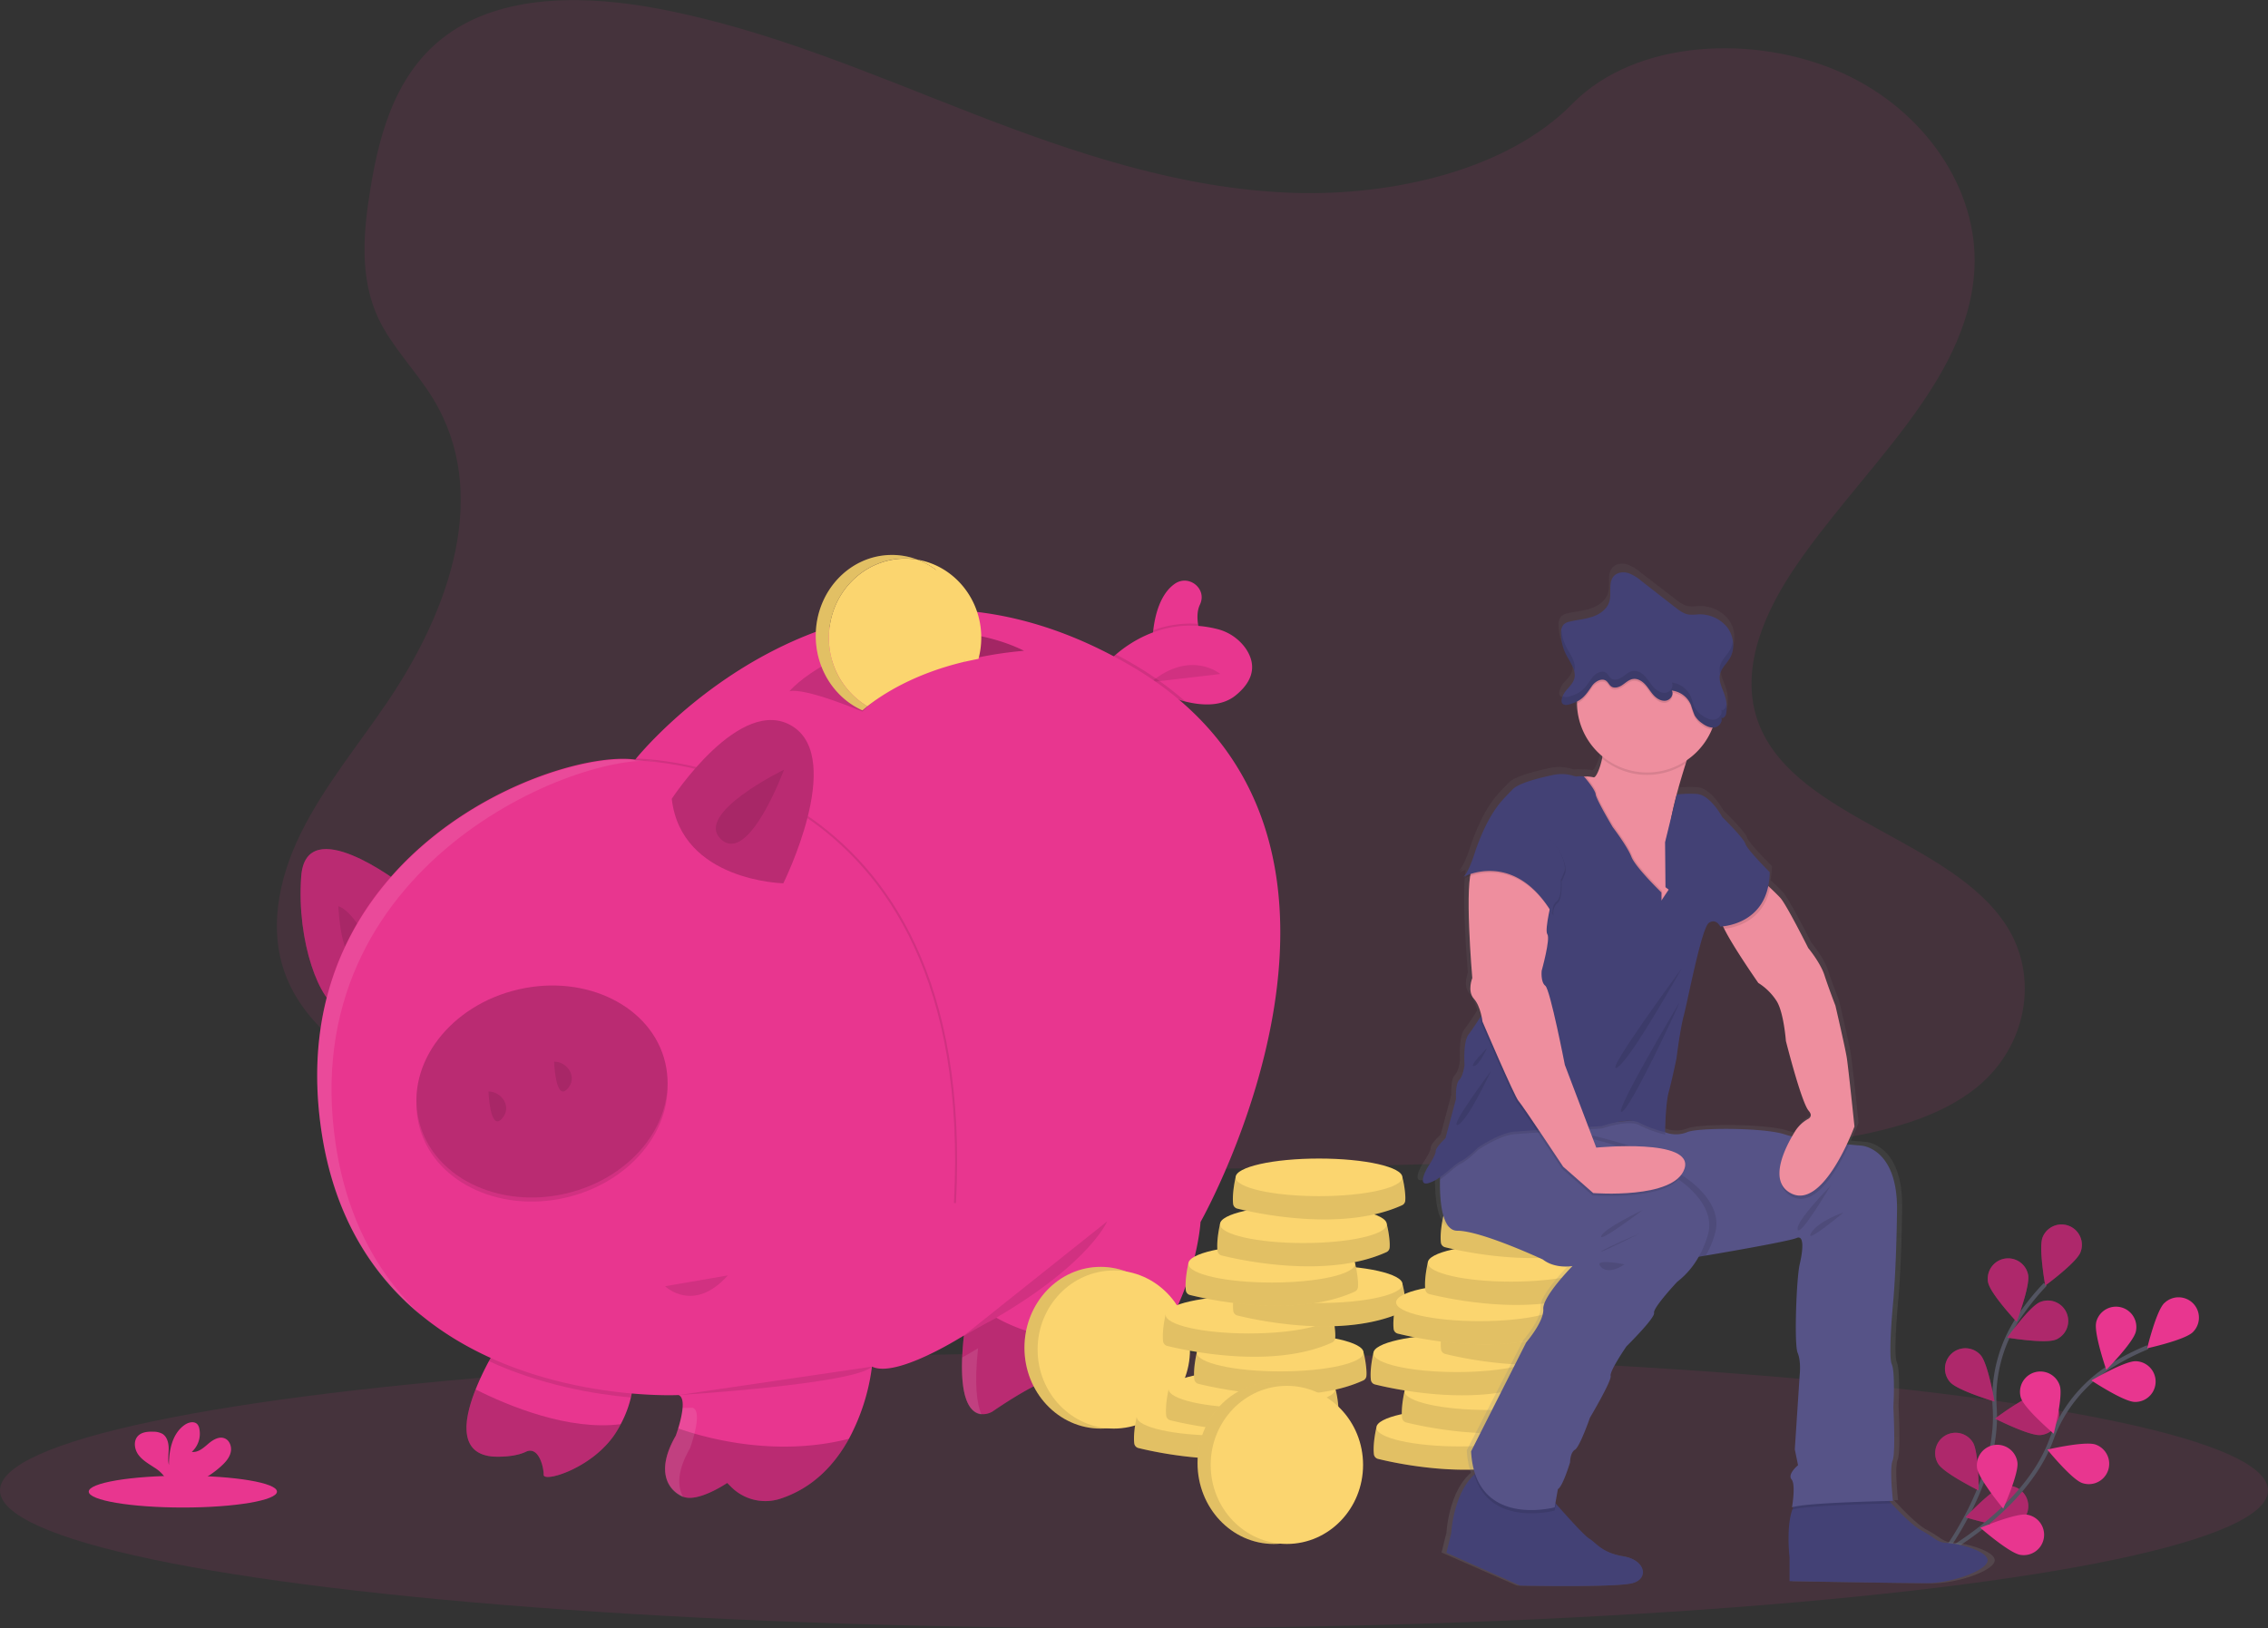 <svg id="f06edc81-4a62-45f3-bfaf-6df515fbd4c8" data-name="Layer 1" xmlns="http://www.w3.org/2000/svg" xmlns:xlink="http://www.w3.org/1999/xlink" width="1118" height="802.82" viewBox="0 0 1118 802.82"><rect x="0" y="0" width="1118" height="802.82" fill="#333333" stroke="none"/><defs><linearGradient id="2d432668-a788-4fa4-adaa-7bb8c6eae655" x1="882.02" y1="830.64" x2="882.02" y2="326.6" gradientUnits="userSpaceOnUse"><stop offset="0" stop-color="gray" stop-opacity="0.25"/><stop offset="0.54" stop-color="gray" stop-opacity="0.12"/><stop offset="1" stop-color="gray" stop-opacity="0.1"/></linearGradient></defs><title>savings</title><ellipse cx="559" cy="734.87" rx="559" ry="67.95" fill="#e8368f" opacity="0.1"/><path d="M997.49,816.77s29.15-37.1,26.79-73.91a71.52,71.52,0,0,1,11.25-43.8,121.69,121.69,0,0,1,13.7-17.2" transform="translate(-41 -48.59)" fill="none" stroke="#535461" stroke-miterlimit="10" stroke-width="2"/><path d="M1047.89,658.66c-2.06,5.15,1.31,23.81,1.31,23.81s15.29-11.21,17.34-16.37a10,10,0,1,0-18.65-7.44Z" transform="translate(-41 -48.59)" fill="#e8368f"/><path d="M1021.08,681.05c1.07,5.44,14,19.27,14,19.27s6.74-17.72,5.67-23.17a10,10,0,0,0-19.71,3.9Z" transform="translate(-41 -48.59)" fill="#e8368f"/><path d="M1002.29,730.08c3.68,4.16,21.86,9.55,21.86,9.55s-3.13-18.7-6.81-22.86a10,10,0,0,0-15.05,13.31Z" transform="translate(-41 -48.59)" fill="#e8368f"/><path d="M996.44,770.38c2.92,4.72,19.92,13.11,19.92,13.11s.08-19-2.84-23.68a10,10,0,0,0-17.08,10.57Z" transform="translate(-41 -48.59)" fill="#e8368f"/><path d="M1054.31,709.14c-5.13,2.11-23.83-1-23.83-1s11-15.42,16.17-17.53a10,10,0,1,1,7.66,18.57Z" transform="translate(-41 -48.59)" fill="#e8368f"/><path d="M1046.86,756.18c-5.52.49-22.42-8.11-22.42-8.11s15.14-11.41,20.67-11.9a10,10,0,0,1,1.75,20Z" transform="translate(-41 -48.59)" fill="#e8368f"/><path d="M1033.35,800.92c-5.37,1.41-23.48-4.21-23.48-4.21s13-13.81,18.37-15.22a10,10,0,1,1,5.11,19.43Z" transform="translate(-41 -48.59)" fill="#e8368f"/><path d="M1047.89,658.66c-2.06,5.15,1.31,23.81,1.31,23.81s15.29-11.21,17.34-16.37a10,10,0,1,0-18.65-7.44Z" transform="translate(-41 -48.59)" opacity="0.25"/><path d="M1021.08,681.05c1.07,5.44,14,19.27,14,19.27s6.74-17.72,5.67-23.17a10,10,0,0,0-19.71,3.9Z" transform="translate(-41 -48.59)" opacity="0.25"/><path d="M1002.29,730.08c3.68,4.16,21.86,9.55,21.86,9.55s-3.13-18.7-6.81-22.86a10,10,0,0,0-15.05,13.31Z" transform="translate(-41 -48.59)" opacity="0.25"/><path d="M996.44,770.38c2.92,4.72,19.92,13.11,19.92,13.11s.08-19-2.84-23.68a10,10,0,0,0-17.08,10.57Z" transform="translate(-41 -48.59)" opacity="0.25"/><path d="M1054.31,709.14c-5.13,2.11-23.83-1-23.83-1s11-15.42,16.17-17.53a10,10,0,1,1,7.66,18.57Z" transform="translate(-41 -48.59)" opacity="0.25"/><path d="M1046.86,756.18c-5.52.49-22.42-8.11-22.42-8.11s15.14-11.41,20.67-11.9a10,10,0,0,1,1.75,20Z" transform="translate(-41 -48.59)" opacity="0.25"/><path d="M1033.35,800.92c-5.37,1.41-23.48-4.21-23.48-4.21s13-13.81,18.37-15.22a10,10,0,1,1,5.11,19.43Z" transform="translate(-41 -48.59)" opacity="0.25"/><path d="M997.73,815.22s41.69-22.1,54.45-56.7a71.54,71.54,0,0,1,28-35.49,120.33,120.33,0,0,1,19.5-10.17" transform="translate(-41 -48.59)" fill="none" stroke="#535461" stroke-miterlimit="10" stroke-width="2"/><path d="M1107.88,691.1c-4,3.88-8.45,22.3-8.45,22.3s18.52-4.06,22.49-7.93a10,10,0,0,0-14-14.37Z" transform="translate(-41 -48.59)" fill="#e8368f"/><path d="M1074.3,700.7c-1.22,5.41,5,23.32,5,23.32s13.34-13.48,14.56-18.89a10,10,0,0,0-19.59-4.43Z" transform="translate(-41 -48.59)" fill="#e8368f"/><path d="M1037.26,737.92c1.67,5.29,16.11,17.59,16.11,17.59s4.71-18.37,3-23.66a10,10,0,1,0-19.15,6.07Z" transform="translate(-41 -48.59)" fill="#e8368f"/><path d="M1015.57,772.39c.76,5.5,12.91,20.06,12.91,20.06s7.75-17.31,7-22.8a10,10,0,1,0-19.9,2.74Z" transform="translate(-41 -48.59)" fill="#e8368f"/><path d="M1093.3,739.85c-5.55-.14-21.37-10.6-21.37-10.6s16.35-9.62,21.89-9.48a10,10,0,1,1-.52,20.08Z" transform="translate(-41 -48.59)" fill="#e8368f"/><path d="M1067.43,779.84c-5.25-1.79-17.22-16.5-17.22-16.5s18.47-4.3,23.72-2.5a10,10,0,1,1-6.5,19Z" transform="translate(-41 -48.59)" fill="#e8368f"/><path d="M1036.94,815.26c-5.47-.88-19.75-13.36-19.75-13.36s17.48-7.35,23-6.47a10,10,0,1,1-3.2,19.83Z" transform="translate(-41 -48.59)" fill="#e8368f"/><path d="M678.14,143.67c-55.24-1.92-107.85-19.75-158.08-39.26S420.06,63.28,366.14,53c-34.67-6.65-74.33-7.59-102.27,11C237,81.84,228.3,112.72,223.63,141.38c-3.52,21.56-5.59,44.25,4,64.43,6.69,14,18.56,25.8,26.77,39.22,28.56,46.7,8.37,104.29-22.58,149.9-14.52,21.39-31.36,41.79-42.57,64.57s-16.38,48.86-6.58,72.09c9.72,23,32.87,40.32,57.95,52.48,50.94,24.71,111,31.78,169.51,35.78,129.58,8.87,259.85,5,389.77,1.18,48.09-1.42,96.38-2.86,143.68-10.29,26.27-4.13,53.39-10.69,72.45-26.51,24.21-20.08,30.21-54.09,14-79.27-27.21-42.24-102.44-52.73-121.46-98.06-10.46-24.95.29-52.74,15.5-75.88,32.63-49.65,87.33-93.2,90.22-149.94,2-39-24.32-78-65-96.44-42.62-19.32-101.72-16.89-133.16,15.1C783.81,132.69,726.91,145.36,678.14,143.67Z" transform="translate(-41 -48.59)" fill="#e8368f" opacity="0.1"/><path d="M634,365.12H609.13a53.14,53.14,0,0,1,.36-5.74c.78-6.78,3.18-17.78,10.62-22.94,6.95-4.82,16,2.45,12.45,10.14l-.09.21c-1.33,2.78-1.37,6.24-.93,9.41A39.4,39.4,0,0,0,634,365.12Z" transform="translate(-41 -48.59)" fill="#e8368f"/><path d="M634,365.12H609.13a53.14,53.14,0,0,1,.36-5.74,52.06,52.06,0,0,1,22-3.18A39.4,39.4,0,0,0,634,365.12Z" transform="translate(-41 -48.59)" opacity="0.1"/><path d="M650.13,391.45c-6.45,5.25-15.47,5.33-24.7,3.08-18.9-4.62-38.63-19.08-38.63-19.08a44.12,44.12,0,0,1,4.32-4.18c7.78-6.68,25.61-18.49,49.48-12.62a24.44,24.44,0,0,1,14.45,9.66C659,374.09,661.06,382.56,650.13,391.45Z" transform="translate(-41 -48.59)" fill="#e8368f"/><path d="M642.53,380.92s-14.38-12.25-34.19,4" transform="translate(-41 -48.59)" opacity="0.1"/><path d="M238.14,484.12s-46.34-35.66-48.67-3.33,9.33,62.67,19.33,65.33S238.14,484.12,238.14,484.12Z" transform="translate(-41 -48.59)" fill="#e8368f"/><path d="M238.14,484.12s-46.34-35.66-48.67-3.33,9.33,62.67,19.33,65.33S238.14,484.12,238.14,484.12Z" transform="translate(-41 -48.59)" opacity="0.2"/><path d="M207.8,495.46s1.09,29.75,10.34,25S213.8,496.79,207.8,495.46Z" transform="translate(-41 -48.59)" opacity="0.1"/><path d="M352,737.65a54.35,54.35,0,0,1-5,13.15c-.57,1.08-1.19,2.19-1.87,3.32C334.22,772.26,309,779.79,309,775.79s-2.49-14.34-8.83-11.34-16,2.34-16,2.34c-17.45-1.33-14.5-18.53-8.72-33.1a134.21,134.21,0,0,1,6.58-14c2.18-4,3.81-6.62,3.81-6.62l66.67,10.67S354,729,352,737.65Z" transform="translate(-41 -48.59)" fill="#e8368f"/><path d="M625.43,394.53c-18.9-4.62-38.63-19.08-38.63-19.08a44.12,44.12,0,0,1,4.32-4.18q4.32,2.28,8.68,4.85A165,165,0,0,1,625.43,394.53Z" transform="translate(-41 -48.59)" opacity="0.1"/><path d="M352,737.65c-18.09-1.62-44.29-6.07-70-17.91,2.18-4,3.81-6.62,3.81-6.62l66.67,10.67S354,729,352,737.65Z" transform="translate(-41 -48.59)" opacity="0.1"/><path d="M632.8,651.12s-1.2,21.37-13.26,45.52a115.43,115.43,0,0,1-41.41,46.48s-10.66,8.67-11.33-15.33c0,0-4.67-5-36.67,16.85,0,0-19.31,11.8-14-37.43,0,0,0-.06,0-.09s-.48.31-1.36.84l-.06,0c-2.28,1.4-7.12,4.27-12.88,7.16-10.55,5.3-24.22,10.69-31,7.29A102,102,0,0,1,459.49,758c-6.72,12.23-17.32,24.19-33.92,29.59a23.85,23.85,0,0,1-24.2-5.9l-1.9-1.9s-14.67,10-22,6.66-13.34-12.66-3.34-30c0,0,.53-1.44,1.18-3.55,1.63-5.35,4-15,.16-16.45,0,0-155.34,8-176-130s116-188.66,154.66-183.33c0,0,102.67-129.33,244.67-46S632.8,651.12,632.8,651.12Z" transform="translate(-41 -48.59)" fill="#e8368f"/><path d="M354.13,423.12s169.22-.66,157.61,218.67" transform="translate(-41 -48.59)" fill="none" stroke="#000" stroke-miterlimit="10" opacity="0.1"/><path d="M347,750.8c-.57,1.08-1.19,2.19-1.87,3.32C334.22,772.26,309,779.79,309,775.79s-2.49-14.34-8.83-11.34-16,2.34-16,2.34c-17.45-1.33-14.5-18.53-8.72-33.1C291.81,741.9,321.4,754.13,347,750.8Z" transform="translate(-41 -48.59)" opacity="0.2"/><path d="M459.49,758c-6.72,12.23-17.32,24.19-33.92,29.59a23.85,23.85,0,0,1-24.2-5.9l-1.9-1.9s-14.67,10-22,6.66-13.34-12.66-3.34-30c0,0,.53-1.44,1.18-3.55C388.38,757.51,423,767.32,459.49,758Z" transform="translate(-41 -48.59)" opacity="0.2"/><path d="M516.13,707.12c60.33-31.33,70.67-56.33,70.67-56.33" transform="translate(-41 -48.59)" opacity="0.1"/><path d="M619.54,696.64a115.43,115.43,0,0,1-41.41,46.48s-10.66,8.67-11.33-15.33c0,0-4.67-5-36.67,16.85,0,0-19.31,11.8-14-37.43l16-8.87C566.61,717.51,601.25,705.82,619.54,696.64Z" transform="translate(-41 -48.59)" opacity="0.2"/><path d="M372.14,442.46s34-52,59.66-35.67-4.66,77.33-4.66,77.33S376.8,483.12,372.14,442.46Z" transform="translate(-41 -48.59)" fill="#e8368f"/><path d="M372.14,442.46s34-52,59.66-35.67-4.66,77.33-4.66,77.33S376.8,483.12,372.14,442.46Z" transform="translate(-41 -48.59)" opacity="0.2"/><path d="M427.47,428.12s-44.67,21.67-31,34.34S427.47,428.12,427.47,428.12Z" transform="translate(-41 -48.59)" opacity="0.1"/><path d="M545.8,369.45a185.62,185.62,0,0,0-33.75,6l-.31.09c-15.64,4.35-33.4,11.67-45.61,23.88,0,0-28.33-12-36-10,0,0,23-27.95,84.85-28.66h.15S531.13,362.12,545.8,369.45Z" transform="translate(-41 -48.59)" fill="none"/><ellipse cx="308.19" cy="588.78" rx="62.39" ry="51.67" transform="translate(-165.56 35.84) rotate(-13)" opacity="0.1"/><ellipse cx="308.19" cy="586.78" rx="62.39" ry="51.67" transform="translate(-165.11 35.79) rotate(-13)" fill="#e8368f"/><ellipse cx="308.19" cy="586.78" rx="62.39" ry="51.67" transform="translate(-165.11 35.79) rotate(-13)" opacity="0.2"/><path d="M281.8,586.78s.67,19.34,6.34,13.68S288.47,586.76,281.8,586.78Z" transform="translate(-41 -48.59)" opacity="0.1"/><path d="M314.14,572.06s.66,19.34,6.33,13.68S320.8,572,314.14,572.06Z" transform="translate(-41 -48.59)" opacity="0.1"/><path d="M368.86,682.79s13.94,13.67,30.94-5.33" transform="translate(-41 -48.59)" opacity="0.1"/><path d="M430.13,389.45c7.67-2,36,10,36,10,12.21-12.21,30-19.53,45.61-23.88L515,360.79C453.09,361.5,430.13,389.45,430.13,389.45Z" transform="translate(-41 -48.59)" opacity="0.15"/><path d="M515.13,360.79l-3.08,14.69a185.62,185.62,0,0,1,33.75-6C531.13,362.12,515.13,360.79,515.13,360.79Z" transform="translate(-41 -48.59)" opacity="0.3"/><path d="M515,360.79l-3.24,14.78.31-.09,3.08-14.69Z" transform="translate(-41 -48.59)" opacity="0.15"/><g opacity="0.1"><path d="M381.13,762.71s.53-1.44,1.18-3.55c1.63-5.35,4-15,.16-16.45,0,0-1.78.09-5,.08a49.55,49.55,0,0,1-2.17,10.37c-.65,2.11-1.18,3.55-1.18,3.55-10,17.34-4,26.67,3.34,30l.39.14C374.9,781.8,374.66,773.93,381.13,762.71Z" transform="translate(-41 -48.59)" fill="#fff"/><path d="M206.47,612.71C185.8,474.71,326.87,418.63,365.53,424l-11.4-.58c-38.66-5.33-175.33,45.33-154.66,183.33,6.5,43.39,26.32,72.34,50.43,91.65C229,679.2,212.33,651.82,206.47,612.71Z" transform="translate(-41 -48.59)" fill="#fff"/><path d="M523.12,713.47s0-.06,0-.09-.48.31-1.36.84l-.06,0c-1.35.82-3.6,2.17-6.4,3.73-1,22.75,4.89,27.68,9.52,28.11C522.47,740.75,521.24,731,523.12,713.47Z" transform="translate(-41 -48.59)" fill="#fff"/><path d="M573.8,734.05s-1.2-1.27-6.5.3c1.38,9.92,5.2,11,7.92,10.41A42,42,0,0,1,573.8,734.05Z" transform="translate(-41 -48.59)" fill="#fff"/></g><path d="M375.47,736.45s86.67-5.33,95.33-14" transform="translate(-41 -48.59)" opacity="0.1"/><ellipse cx="542.56" cy="664.53" rx="37.56" ry="39.87" fill="#fbd56f"/><ellipse cx="542.56" cy="664.53" rx="37.56" ry="39.87" opacity="0.1"/><ellipse cx="549.04" cy="665.42" rx="37.56" ry="38.98" fill="#fbd56f"/><path d="M605.26,749.33l-3.91-2.17s-1.83,7.62-1.23,13.06a2.71,2.71,0,0,0,2,2.34c9,2.23,51.82,11.74,81.28-1.66a2.68,2.68,0,0,0,1.56-2.17c.37-3.34-.91-10.23-1.42-11.57C682.47,744.27,605.26,749.33,605.26,749.33Z" transform="translate(-41 -48.59)" fill="#fbd56f"/><path d="M605.26,749.33l-3.91-2.17s-1.83,7.62-1.23,13.06a2.71,2.71,0,0,0,2,2.34c9,2.23,51.82,11.74,81.28-1.66a2.68,2.68,0,0,0,1.56-2.17c.37-3.34-.91-10.23-1.42-11.57C682.47,744.27,605.26,749.33,605.26,749.33Z" transform="translate(-41 -48.59)" opacity="0.1"/><ellipse cx="601.46" cy="698.57" rx="41.11" ry="9.27" fill="#fbd56f"/><path d="M621,735.66l-3.9-2.17s-1.83,7.62-1.23,13.06a2.69,2.69,0,0,0,2,2.33c9,2.24,51.82,11.75,81.28-1.65a2.7,2.7,0,0,0,1.56-2.17c.36-3.34-.92-10.23-1.43-11.57C698.17,730.6,621,735.66,621,735.66Z" transform="translate(-41 -48.59)" fill="#fbd56f"/><path d="M621,735.66l-3.9-2.17s-1.83,7.62-1.23,13.06a2.69,2.69,0,0,0,2,2.33c9,2.24,51.82,11.75,81.28-1.65a2.7,2.7,0,0,0,1.56-2.17c.36-3.34-.92-10.23-1.43-11.57C698.17,730.6,621,735.66,621,735.66Z" transform="translate(-41 -48.59)" opacity="0.1"/><ellipse cx="617.16" cy="684.9" rx="41.11" ry="9.27" fill="#fbd56f"/><path d="M634.85,717.69l-3.91-2.17s-1.83,7.62-1.23,13.06a2.71,2.71,0,0,0,2,2.34c9,2.23,51.83,11.74,81.28-1.66a2.71,2.71,0,0,0,1.57-2.17c.36-3.34-.92-10.23-1.43-11.57C712.06,712.63,634.85,717.69,634.85,717.69Z" transform="translate(-41 -48.59)" fill="#fbd56f"/><path d="M634.85,717.69l-3.91-2.17s-1.83,7.62-1.23,13.06a2.71,2.71,0,0,0,2,2.34c9,2.23,51.83,11.74,81.28-1.66a2.71,2.71,0,0,0,1.57-2.17c.36-3.34-.92-10.23-1.43-11.57C712.06,712.63,634.85,717.69,634.85,717.69Z" transform="translate(-41 -48.59)" opacity="0.1"/><ellipse cx="631.05" cy="666.93" rx="41.11" ry="9.27" fill="#fbd56f"/><path d="M619.47,699l-3.91-2.18s-1.82,7.63-1.23,13.06a2.72,2.72,0,0,0,2,2.34c9,2.23,51.82,11.74,81.27-1.65a2.7,2.7,0,0,0,1.57-2.17c.36-3.34-.92-10.23-1.43-11.58C696.68,693.92,619.47,699,619.47,699Z" transform="translate(-41 -48.59)" fill="#fbd56f"/><path d="M619.47,699l-3.91-2.18s-1.82,7.63-1.23,13.06a2.72,2.72,0,0,0,2,2.34c9,2.23,51.82,11.74,81.27-1.65a2.7,2.7,0,0,0,1.57-2.17c.36-3.34-.92-10.23-1.43-11.58C696.68,693.92,619.47,699,619.47,699Z" transform="translate(-41 -48.59)" opacity="0.1"/><ellipse cx="615.67" cy="648.22" rx="41.11" ry="9.27" fill="#fbd56f"/><path d="M654.06,684l-3.9-2.18s-1.83,7.63-1.23,13.06a2.7,2.7,0,0,0,2,2.34c9,2.23,51.82,11.74,81.27-1.65a2.72,2.72,0,0,0,1.57-2.17c.36-3.34-.92-10.24-1.43-11.58C731.27,678.91,654.06,684,654.06,684Z" transform="translate(-41 -48.59)" fill="#fbd56f"/><path d="M654.06,684l-3.9-2.18s-1.83,7.63-1.23,13.06a2.7,2.7,0,0,0,2,2.34c9,2.23,51.82,11.74,81.27-1.65a2.72,2.72,0,0,0,1.57-2.17c.36-3.34-.92-10.24-1.43-11.58C731.27,678.91,654.06,684,654.06,684Z" transform="translate(-41 -48.59)" opacity="0.1"/><ellipse cx="650.26" cy="633.21" rx="41.11" ry="9.27" fill="#fbd56f"/><path d="M630.69,673.89l-3.91-2.18s-1.82,7.63-1.23,13.06a2.72,2.72,0,0,0,2,2.34c9,2.23,51.82,11.74,81.27-1.65a2.7,2.7,0,0,0,1.57-2.17c.36-3.34-.92-10.24-1.43-11.58C707.9,668.82,630.69,673.89,630.69,673.89Z" transform="translate(-41 -48.59)" fill="#fbd56f"/><path d="M630.69,673.89l-3.91-2.18s-1.82,7.63-1.23,13.06a2.72,2.72,0,0,0,2,2.34c9,2.23,51.82,11.74,81.27-1.65a2.7,2.7,0,0,0,1.57-2.17c.36-3.34-.92-10.24-1.43-11.58C707.9,668.82,630.69,673.89,630.69,673.89Z" transform="translate(-41 -48.59)" opacity="0.1"/><ellipse cx="626.89" cy="623.12" rx="41.11" ry="9.27" fill="#fbd56f"/><path d="M646.29,654.41l-3.9-2.18s-1.83,7.63-1.23,13.06a2.7,2.7,0,0,0,2,2.34c9,2.23,51.82,11.74,81.28-1.65a2.69,2.69,0,0,0,1.56-2.17c.36-3.34-.92-10.23-1.43-11.58C723.51,649.34,646.29,654.41,646.29,654.41Z" transform="translate(-41 -48.59)" fill="#fbd56f"/><path d="M646.29,654.41l-3.9-2.18s-1.83,7.63-1.23,13.06a2.7,2.7,0,0,0,2,2.34c9,2.23,51.82,11.74,81.28-1.65a2.69,2.69,0,0,0,1.56-2.17c.36-3.34-.92-10.23-1.43-11.58C723.51,649.34,646.29,654.41,646.29,654.41Z" transform="translate(-41 -48.59)" opacity="0.1"/><ellipse cx="642.5" cy="603.64" rx="41.11" ry="9.27" fill="#fbd56f"/><path d="M654,631.29l-3.91-2.18s-1.82,7.63-1.23,13.06a2.72,2.72,0,0,0,2,2.34c9,2.23,51.82,11.74,81.27-1.65a2.7,2.7,0,0,0,1.57-2.17c.36-3.34-.92-10.23-1.43-11.58C731.2,626.22,654,631.29,654,631.29Z" transform="translate(-41 -48.59)" fill="#fbd56f"/><path d="M654,631.29l-3.91-2.18s-1.82,7.63-1.23,13.06a2.72,2.72,0,0,0,2,2.34c9,2.23,51.82,11.74,81.27-1.65a2.7,2.7,0,0,0,1.57-2.17c.36-3.34-.92-10.23-1.43-11.58C731.2,626.22,654,631.29,654,631.29Z" transform="translate(-41 -48.59)" opacity="0.1"/><ellipse cx="650.19" cy="580.52" rx="41.11" ry="9.27" fill="#fbd56f"/><path d="M723.39,754.7l-3.91-2.18s-1.83,7.63-1.23,13.06a2.71,2.71,0,0,0,2,2.34c9,2.23,51.82,11.74,81.28-1.65a2.71,2.71,0,0,0,1.56-2.18c.37-3.34-.91-10.23-1.42-11.57C800.6,749.63,723.39,754.7,723.39,754.7Z" transform="translate(-41 -48.59)" fill="#fbd56f"/><path d="M723.39,754.7l-3.91-2.18s-1.83,7.63-1.23,13.06a2.71,2.71,0,0,0,2,2.34c9,2.23,51.82,11.74,81.28-1.65a2.71,2.71,0,0,0,1.56-2.18c.37-3.34-.91-10.23-1.42-11.57C800.6,749.63,723.39,754.7,723.39,754.7Z" transform="translate(-41 -48.59)" opacity="0.1"/><ellipse cx="719.59" cy="703.93" rx="41.11" ry="9.27" fill="#fbd56f"/><path d="M737.27,736.73l-3.91-2.18s-1.82,7.63-1.23,13.06a2.72,2.72,0,0,0,2,2.34c9,2.23,51.82,11.74,81.27-1.65a2.7,2.7,0,0,0,1.57-2.17c.36-3.34-.92-10.24-1.43-11.58C814.48,731.66,737.27,736.73,737.27,736.73Z" transform="translate(-41 -48.59)" fill="#fbd56f"/><path d="M737.27,736.73l-3.91-2.18s-1.82,7.63-1.23,13.06a2.72,2.72,0,0,0,2,2.34c9,2.23,51.82,11.74,81.27-1.65a2.7,2.7,0,0,0,1.57-2.17c.36-3.34-.92-10.24-1.43-11.58C814.48,731.66,737.27,736.73,737.27,736.73Z" transform="translate(-41 -48.59)" opacity="0.1"/><ellipse cx="733.47" cy="685.96" rx="41.11" ry="9.27" fill="#fbd56f"/><path d="M721.89,718l-3.9-2.17s-1.83,7.62-1.23,13.06a2.69,2.69,0,0,0,2,2.33c9,2.24,51.82,11.75,81.28-1.65a2.68,2.68,0,0,0,1.56-2.17c.36-3.34-.92-10.23-1.43-11.57C799.11,713,721.89,718,721.89,718Z" transform="translate(-41 -48.59)" fill="#fbd56f"/><path d="M721.89,718l-3.9-2.17s-1.83,7.62-1.23,13.06a2.69,2.69,0,0,0,2,2.33c9,2.24,51.82,11.75,81.28-1.65a2.68,2.68,0,0,0,1.56-2.17c.36-3.34-.92-10.23-1.43-11.57C799.11,713,721.89,718,721.89,718Z" transform="translate(-41 -48.59)" opacity="0.1"/><ellipse cx="718.1" cy="667.26" rx="41.11" ry="9.27" fill="#fbd56f"/><path d="M756.49,703l-3.91-2.17s-1.83,7.62-1.23,13a2.7,2.7,0,0,0,2,2.34c9,2.24,51.82,11.74,81.28-1.65a2.68,2.68,0,0,0,1.56-2.17c.36-3.34-.91-10.23-1.42-11.57C833.7,698,756.49,703,756.49,703Z" transform="translate(-41 -48.59)" fill="#fbd56f"/><path d="M756.49,703l-3.91-2.17s-1.83,7.62-1.23,13a2.7,2.7,0,0,0,2,2.34c9,2.24,51.82,11.74,81.28-1.65a2.68,2.68,0,0,0,1.56-2.17c.36-3.34-.91-10.23-1.42-11.57C833.7,698,756.49,703,756.49,703Z" transform="translate(-41 -48.59)" opacity="0.1"/><ellipse cx="752.69" cy="652.25" rx="41.11" ry="9.27" fill="#fbd56f"/><path d="M733.11,692.92l-3.9-2.17s-1.83,7.62-1.23,13.06a2.7,2.7,0,0,0,2,2.33c9,2.24,51.82,11.74,81.28-1.65a2.68,2.68,0,0,0,1.56-2.17c.36-3.34-.92-10.23-1.43-11.57C810.33,687.86,733.11,692.92,733.11,692.92Z" transform="translate(-41 -48.59)" fill="#fbd56f"/><path d="M733.11,692.92l-3.9-2.17s-1.83,7.62-1.23,13.06a2.7,2.7,0,0,0,2,2.33c9,2.24,51.82,11.74,81.28-1.65a2.68,2.68,0,0,0,1.56-2.17c.36-3.34-.92-10.23-1.43-11.57C810.33,687.86,733.11,692.92,733.11,692.92Z" transform="translate(-41 -48.59)" opacity="0.1"/><ellipse cx="729.32" cy="642.16" rx="41.11" ry="9.27" fill="#fbd56f"/><path d="M748.72,673.44l-3.91-2.17s-1.83,7.62-1.23,13.06a2.71,2.71,0,0,0,2,2.34c9,2.23,51.82,11.74,81.27-1.66a2.71,2.71,0,0,0,1.57-2.17c.36-3.34-.92-10.23-1.43-11.57C825.93,668.38,748.72,673.44,748.72,673.44Z" transform="translate(-41 -48.59)" fill="#fbd56f"/><path d="M748.72,673.44l-3.91-2.17s-1.83,7.62-1.23,13.06a2.71,2.71,0,0,0,2,2.34c9,2.23,51.82,11.74,81.27-1.66a2.71,2.71,0,0,0,1.57-2.17c.36-3.34-.92-10.23-1.43-11.57C825.93,668.38,748.72,673.44,748.72,673.44Z" transform="translate(-41 -48.59)" opacity="0.1"/><ellipse cx="744.92" cy="622.68" rx="41.11" ry="9.27" fill="#fbd56f"/><path d="M756.41,650.32l-3.9-2.17s-1.83,7.62-1.23,13.06a2.71,2.71,0,0,0,2,2.34c9,2.23,51.82,11.74,81.28-1.66a2.68,2.68,0,0,0,1.56-2.17c.36-3.34-.92-10.23-1.43-11.57C833.63,645.26,756.41,650.32,756.41,650.32Z" transform="translate(-41 -48.59)" fill="#fbd56f"/><path d="M756.41,650.32l-3.9-2.17s-1.83,7.62-1.23,13.06a2.71,2.71,0,0,0,2,2.34c9,2.23,51.82,11.74,81.28-1.66a2.68,2.68,0,0,0,1.56-2.17c.36-3.34-.92-10.23-1.43-11.57C833.63,645.26,756.41,650.32,756.41,650.32Z" transform="translate(-41 -48.59)" opacity="0.1"/><ellipse cx="752.62" cy="599.56" rx="41.11" ry="9.27" fill="#fbd56f"/><path d="M449.6,363c0-21.52,16.81-39,37.56-39a36.83,36.83,0,0,1,6.07.51,35.52,35.52,0,0,0-12.56-2.29c-20.74,0-37.55,17.85-37.55,39.87,0,16.54,9.49,30.72,23,36.76.65-.57,1.46-1.25,2.42-2A39.24,39.24,0,0,1,449.6,363Z" transform="translate(-41 -48.59)" fill="#fbd56f"/><path d="M449.6,363c0-21.52,16.81-39,37.56-39a36.83,36.83,0,0,1,6.07.51,35.52,35.52,0,0,0-12.56-2.29c-20.74,0-37.55,17.85-37.55,39.87,0,16.54,9.49,30.72,23,36.76.65-.57,1.46-1.25,2.42-2A39.24,39.24,0,0,1,449.6,363Z" transform="translate(-41 -48.59)" opacity="0.1"/><path d="M518.23,362.15a42.19,42.19,0,0,1-2,12.81c2.28-.55,4.66-1,7.11-1.52A40.47,40.47,0,0,0,524.71,363c0-19.38-13.63-35.44-31.48-38.46C507.8,330.06,518.23,344.8,518.23,362.15Z" transform="translate(-41 -48.59)" fill="#fbd56f"/><path d="M449.6,363a39.24,39.24,0,0,0,18.95,33.86c7.07-5.62,22.66-15.95,47.69-21.93a42.19,42.19,0,0,0,2-12.81c0-17.35-10.43-32.09-25-37.58a36.83,36.83,0,0,0-6.07-.51C466.41,324.06,449.6,341.51,449.6,363Z" transform="translate(-41 -48.59)" fill="#fbd56f"/><path d="M1004.19,809.23c-5.72-.2-5.93-2.42-13.28-6.25-4.16-2.16-10.46-8.44-15.16-13.49l-1.1-1.19,2,0s-1.84-16.13-.2-20,.41-26.62.41-26.62,1-17.35-.82-21.38.61-29.84.61-29.84,1.64-15.33,2-46.59-18-32.26-18-32.26-2.45-.19-6.17-.55l-1.12-.11c2.41-5,3.82-8.82,3.82-8.82s-3.07-29.24-3.89-34.28S947.58,542,947.58,542s-3.47-8.87-5.52-15.12-8.17-13.51-8.17-13.51-11-21.78-14.1-25c-1.42-1.49-3.42-3.38-5.15-5l-.9-.82a36,36,0,0,0,.74-6.9s-11.45-11.3-12.27-14.12-11.64-13.31-11.64-13.31-6.14-11.29-13.08-11.49a56.65,56.65,0,0,0-9.85.29c1.43-5.28,3.12-10.81,4.63-15.56.17-.53.34-1,.5-1.55a35.06,35.06,0,0,0,12.56-15.19c.14-.33.27-.66.4-1l.22,0a6.11,6.11,0,0,0,.86-.08c2.29-.39,4.23-3,3.17-5a.76.76,0,0,0,.67.37c.76,0,1.69-1.13,1.87-2.1,0-.17.05-.34.07-.51s.07-.42.1-.63,0-.4,0-.6,0-.41,0-.61,0-.39,0-.58,0-.45,0-.67,0-.35,0-.53,0-.54-.06-.81c0-.11,0-.22,0-.33h0a18,18,0,0,0-.66-3.25c-1.12-3.75-3.49-7.47-2.58-11.27l0-.12h0c.76-3,3.32-5.1,4.88-7.74.15-.25.28-.51.41-.77,0-.05.05-.1.07-.14.1-.2.18-.4.26-.6l.16-.39c.07-.17.12-.35.18-.53s.11-.32.15-.49.08-.32.12-.48.09-.38.13-.58,0-.28.07-.42.06-.44.08-.66,0-.24,0-.36,0-.49,0-.74v-.3c0-.27,0-.55,0-.82,0-.08,0-.16,0-.24,0-.29,0-.58-.08-.87,0,0,0-.08,0-.12h0a14.49,14.49,0,0,0-2.93-6.95,17.91,17.91,0,0,0-14.71-6.37,24.62,24.62,0,0,1-4.62.09c-2.57-.38-4.74-2-6.78-3.58l-17.12-13.19a21.28,21.28,0,0,0-6.47-3.84c-2.42-.74-5.32-.49-7.11,1.28-3.21,3.16-1.17,8.6-2.45,12.89-1.12,3.72-4.71,6.24-8.42,7.49s-7.69,1.53-11.51,2.44a6.29,6.29,0,0,0-3.07,1.41,6,6,0,0,0-1.34,4.29,23.06,23.06,0,0,0,2.66,10.91c.72,1.36,1.59,2.75,2.36,4.15l.19.35.25.48c.13.27.26.53.38.79l.15.34.23.57c0,.12.09.24.13.35s.14.45.21.67a7.42,7.42,0,0,1,.11,4c-.59,2.17-2.28,3.84-3.78,5.53a10.87,10.87,0,0,0-2.52,4.68v0a3.52,3.52,0,0,0,0,1.24c0,.05,0,.1,0,.15a2.76,2.76,0,0,0,.08.27,1.54,1.54,0,0,0,.08.19,2,2,0,0,0,.1.21,1.87,1.87,0,0,0,.26.3l.15.11a1.64,1.64,0,0,0,.26.16l.17.08.42.11.12,0a4.66,4.66,0,0,0,.66,0h.2a5,5,0,0,0,.62-.08l.23,0a8.7,8.7,0,0,0,1-.25,21.13,21.13,0,0,0,3.34-1.32c0,.12,0,.25,0,.37s0,.43,0,.64a33.94,33.94,0,0,0,2.21,11.57,35,35,0,0,0,10.65,14.73c-.06.34-.12.69-.19,1.05-1,4.83-3.05,9.68-4.32,9.31a17.07,17.07,0,0,0-3.79-.42l-1.11,0h0a15.41,15.41,0,0,0-3.48,0,3.66,3.66,0,0,1-1.52-.21,20.68,20.68,0,0,0-10.21-.57c-7.06,1.45-17.81,4.1-20.76,7.27-4.5,4.84-11,9.48-18.39,29.64,0,0-3.68,12.3-6.54,13.92a19.25,19.25,0,0,1,1.94-.88,5.22,5.22,0,0,1-1.53,1.68,22.66,22.66,0,0,1,3.21-1.34c-2.23,13.14,1.08,50.72,1.08,50.72s-2.66,6.48.81,10.32c2.07,2.27,3.19,5.82,3.77,8.34l-.51.78h0c-1.84,2.85-4.3,6.57-5.91,8.62-2.86,3.63-2.05,15.13-2.05,15.13s-.61,5.44-2.65,7.46-1.64,9.48-1.64,9.48L751.19,608s-4.91,4.43-4.91,6.45-3.88,7.66-3.88,7.66-5.93,9.68,0,8.27a18.53,18.53,0,0,0,6-3v.15c0,.35,0,.71,0,1.08-.17,10.54,1,25.38,8.76,25.38,12,0,43.12,14.31,43.12,14.31,6.33,4.84,14.91,3.23,14.91,3.23S800,686.62,800.44,692.88s-8.58,16.53-8.58,16.53l-27.8,54.25a41.39,41.39,0,0,0,2,11.12l-.4.34c-10.68,9.76-11.61,29.07-11.61,29.07l-2.45,9.88,37.19,16.34s48.23,1,56.61-1.21,6.54-11.5-4.5-13.31-13.69-6.66-17.37-8.87c-2.48-1.5-11.29-11.17-16.76-17.3-.08-.1-.16-.18-.24-.27l1.27-7c2.45-1.21,6.13-13.31,6.13-13.31s0-4.84,2.45-6.25,7.56-15.93,7.56-15.93,11-18.35,10.43-20.77,8-14.72,8-14.72,14.51-14.12,13.89-16.64,11.65-15.43,11.65-15.43a40.83,40.83,0,0,0,10.85-12.49l3.54-.58c16.05-2.63,42.71-7.38,45.69-8.71,4.09-1.81,3.27,6.26,1.64,13.11s-2.86,39.73-1,44,1,11.1,1,11.1l-2.45,36.9,1.63,7.87s-5.52,4.43-3.27,7.05.21,13.92.21,13.92c.19-.07.42-.14.67-.21-.19.44-.38.9-.55,1.37-3.17,9-1.35,23.84-1.35,23.84v11.7s56.61,1,69.07,1,29.64-6.05,30.66-10.89S1009.91,809.44,1004.19,809.23Zm-161-209.93-3.7.31A29.15,29.15,0,0,1,843.18,599.3Zm22.61-154.79c.52-2.34,1.15-4.84,1.85-7.42Zm7,160.44a15,15,0,0,1-11,0h0s.2-14.11,1.84-20,3.88-16.54,3.88-16.54,1.84-14.72,3.68-21.38,9-43.76,12.67-46.18,5.72,1.82,5.72,1.82.55,0,1.47-.11c.18.38.37.8.59,1.23,4.36,8.81,17.15,26.91,17.15,26.91a29.43,29.43,0,0,1,9.4,9.28c3.48,5.84,4.5,19.56,4.5,19.56s7.77,30.45,11.44,34.68c1.84,2.12,1,3.38-.25,4.11a18.1,18.1,0,0,0-6.45,6c-.52.83-1.08,1.74-1.64,2.72-1.41-.33-2.66-.67-3.71-1C912,602.66,878.3,602.53,872.79,605Z" transform="translate(-41 -48.59)" fill="url(#2d432668-a788-4fa4-adaa-7bb8c6eae655)"/><path d="M923.15,816.61v11.6s55.39,1,67.59,1,29-6,30-10.8-14-8.8-19.6-9-5.8-2.4-13-6.2c-4.06-2.14-10.23-8.37-14.83-13.38-3.55-3.87-6.17-7-6.17-7s-29.79-.6-38.39,4.2c-2,1.1-3.35,3.27-4.28,6C921.37,801.93,923.15,816.61,923.15,816.61Z" transform="translate(-41 -48.59)" fill="#434175"/><path d="M924.47,793c6.25-2.17,42.82-3,48.84-3.14-3.55-3.87-6.17-7-6.17-7s-29.79-.6-38.39,4.2C926.77,788.12,925.4,790.29,924.47,793Z" transform="translate(-41 -48.59)" opacity="0.1"/><path d="M763.77,608l3.23,2,1.21.73,4.7,2.84c25.14,15.14,93.69,56.2,97.45,55.87,1-.08,3.94-.53,8-1.19l3.47-.57c15.7-2.61,41.79-7.32,44.71-8.64,4-1.8,3.2,6.2,1.6,13s-2.8,39.4-1,43.6,1,11,1,11l-2.4,36.6,1.6,7.8s-5.4,4.4-3.2,7,.2,13.8.2,13.8c6.4-2.4,49.79-3.2,49.79-3.2s-1.8-16-.2-19.8.4-26.4.4-26.4,1-17.2-.8-21.2.6-29.59.6-29.59,1.6-15.2,2-46.19-17.6-32-17.6-32-2.4-.19-6-.54c-7.13-.68-19-2-26.94-3.72a43.48,43.48,0,0,1-4.81-1.27c-9.8-3.34-42.8-3.47-48.19-1.07a14.52,14.52,0,0,1-10.78,0h0l-4.2-6.8-40.11,3.42-4.25.36-39.49,3.37-2.72.23Z" transform="translate(-41 -48.59)" fill="#565387"/><path d="M924.55,638.72c11.65,5.68,22.77-14.46,28-25.82-7.13-.68-19-2-26.94-3.72C920.34,617.94,913.38,633.27,924.55,638.72Z" transform="translate(-41 -48.59)" opacity="0.1"/><path d="M889.55,502.65a12.55,12.55,0,0,0,1.41,3.92c4.27,8.73,16.79,26.68,16.79,26.68a29,29,0,0,1,9.2,9.2c3.4,5.8,4.4,19.4,4.4,19.4s7.6,30.19,11.2,34.39c1.8,2.1,1,3.35-.25,4.08a17.86,17.86,0,0,0-6.31,5.9c-5.25,8.44-13.62,25.16-1.84,30.9,16,7.8,31-33.08,31-33.08s-3-29-3.8-34-5.59-25.6-5.59-25.6-3.4-8.8-5.4-15-8-13.4-8-13.4-10.8-21.59-13.8-24.79c-1.39-1.49-3.34-3.36-5-4.94-2-1.83-3.56-3.26-3.56-3.26S889.35,497.86,889.55,502.65Z" transform="translate(-41 -48.59)" fill="#ee8e9e"/><path d="M754,814.21l36.4,16.2s47.19,1,55.39-1.2,6.4-11.4-4.4-13.2-13.4-6.6-17-8.8c-2.43-1.48-11.05-11.07-16.4-17.15-2.58-2.93-4.4-5-4.4-5s-7-18.6-26.39-14.4a19.86,19.86,0,0,0-9.44,5c-10.45,9.67-11.36,28.82-11.36,28.82Z" transform="translate(-41 -48.59)" fill="#434175"/><path d="M768.21,610.72l4.7,2.84c25.14,15.14,93.69,56.2,97.45,55.87,1-.08,3.94-.53,8-1.19l3.47-.57.13-.23a45.32,45.32,0,0,0,4.58-11.21C890.75,640.24,870,628,870,628l-4.4-3.42c-5-8.42-41-16.38-41-16.38l-4.64-3.12-2.47-1.66-.66-.44-5.63-3.78-28.19,2-8.38,5.38-.88.57-3.11,2Z" transform="translate(-41 -48.59)" opacity="0.1"/><path d="M767.73,775.59c7.65,26.47,39.63,17.83,39.63,17.83l.6-3.36c-2.58-2.93-4.4-5-4.4-5s-7-18.6-26.39-14.4A19.86,19.86,0,0,0,767.73,775.59Z" transform="translate(-41 -48.59)" opacity="0.1"/><path d="M759.37,655.43c11.8,0,42.19,14.2,42.19,14.2,6.2,4.8,14.6,3.2,14.6,3.2s-14.8,15-14.4,21.2-8.39,16.4-8.39,16.4l-27.2,53.79c2,38.19,41.19,27.6,41.19,27.6l1.6-9c2.4-1.2,6-13.2,6-13.2s0-4.8,2.4-6.2,7.4-15.8,7.4-15.8,10.8-18.2,10.2-20.6,7.8-14.59,7.8-14.59,14.2-14,13.6-16.5,11.4-15.3,11.4-15.3a40.45,40.45,0,0,0,10.61-12.39A45.32,45.32,0,0,0,883,657c3.39-12.88-9.44-23.3-14.57-26.86-1.24-.87-2-1.33-2-1.33l-4.4-3.42c-2.27-3.83-11-7.57-19.76-10.5-6.34-2.11-12.74-3.81-16.83-4.83C822.66,609.42,821,609,821,609l-4.64-3.12-1.63-1.09-1.49-1L807.56,600l-12.54.89L779.37,602,771,607.42,767,610l-15.63,10s-.41,3.85-.54,9c0,.4,0,.8,0,1.22C750.64,640.72,751.76,655.43,759.37,655.43Z" transform="translate(-41 -48.59)" fill="#565387"/><path d="M819.56,431.46l4.2,15s7.4,25.8,8.2,27.6,20.2,20,21,20.4,11.36,6.39,11.36,6.39.84-33,0-42.59a27.32,27.32,0,0,1,.52-6.29c1.27-7.52,4.5-18.55,7.18-27.05,2.24-7.11,4.09-12.45,4.09-12.45s-46.79-2-45.19,2.6c.6,1.74.41,4.64-.18,7.56-1,4.79-3,9.61-4.22,9.23a17,17,0,0,0-3.71-.41C821.13,431.4,819.56,431.46,819.56,431.46Z" transform="translate(-41 -48.59)" fill="#ee8e9e"/><path d="M830.78,422.63a34.61,34.61,0,0,0,41.28,2.29c2.24-7.11,4.09-12.45,4.09-12.45s-46.79-2-45.19,2.6C831.56,416.81,831.37,419.71,830.78,422.63Z" transform="translate(-41 -48.59)" opacity="0.1"/><path d="M887.56,394.88a34.46,34.46,0,0,1-1.73,10.8,28.23,28.23,0,0,1-1,2.65A34.6,34.6,0,0,1,820.55,407a34.1,34.1,0,0,1-2.16-11.47c0-.21,0-.43,0-.64a34.6,34.6,0,1,1,69.19,0Z" transform="translate(-41 -48.59)" fill="#ee8e9e"/><path d="M819.56,431.46l4.2,15s7.4,25.8,8.2,27.6,20.2,20,21,20.4,11.36,6.39,11.36,6.39.84-33,0-42.59a27.32,27.32,0,0,1,.52-6.29l-2.72,11.09.2,22.2,1.6,1.2-3.6,5.4v-4s-12.8-12.4-14.8-17.6-9.2-14.62-9.2-14.62-8.2-13.78-8.4-16.18c-.15-1.87-3.6-6.2-5.11-8C821.13,431.4,819.56,431.46,819.56,431.46Z" transform="translate(-41 -48.59)" opacity="0.1"/><path d="M889.55,502.65a12.55,12.55,0,0,0,1.41,3.92c4.38-.45,19.27-3.23,22.55-20.25-2-1.83-3.56-3.26-3.56-3.26S889.35,497.86,889.55,502.65Z" transform="translate(-41 -48.59)" opacity="0.1"/><path d="M750.8,630.27c4-2.86,7.88-6.75,10.17-7.83,3.4-1.6,8.6-6.8,8.6-6.8s1.32-.9,3.34-2.08c3.71-2.18,9.8-5.33,14.46-5.72,4.17-.35,18-1.24,29-1.92l14.24-.88s13-4.6,18.6-1.6a58.77,58.77,0,0,0,12.6,4.6s0-.44,0-1.19h0l-4.2-6.8-44.36,3.78L807.56,600l-28.19,2L771,607.42l-7.22.62,3.23,2-15.63,10S750.89,624.51,750.8,630.27Z" transform="translate(-41 -48.59)" opacity="0.1"/><path d="M745,632a18.11,18.11,0,0,0,5.86-3h0c4-2.85,7.85-6.74,10.14-7.81,3.4-1.6,8.6-6.8,8.6-6.8s10.6-7.2,17.8-7.8c2-.16,6.06-.45,11-.77s11-.71,16.32-1l8.48-.53,7.39-.46s13-4.6,18.6-1.6a58.77,58.77,0,0,0,12.6,4.6s.2-14,1.8-19.8,3.8-16.39,3.8-16.39,1.8-14.6,3.6-21.2,8.79-43.4,12.39-45.8,5.6,1.8,5.6,1.8,24-.4,24.4-26.79c0,0-11.2-11.2-12-14s-11.4-13.2-11.4-13.2-6-11.2-12.8-11.4a54.4,54.4,0,0,0-9.63.3l-5.76,23.5.2,22.2,1.6,1.2-3.6,5.4v-4s-12.8-12.4-14.8-17.6-9.2-14.62-9.2-14.62-8.2-13.78-8.4-16.18-5.8-8.83-5.8-8.83a14.72,14.72,0,0,0-3.4,0,3.53,3.53,0,0,1-1.49-.21,19.92,19.92,0,0,0-10-.56c-6.91,1.43-17.43,4.06-20.31,7.2-4.4,4.8-10.8,9.4-18,29.4l38.79,14L804,487.57l-30.87,58.68s-1,1.67-2.41,3.85h0c-1.8,2.83-4.21,6.52-5.79,8.55-2.8,3.6-2,15-2,15s-.6,5.4-2.6,7.4-1.6,9.4-1.6,9.4l-5.2,19.4s-4.8,4.4-4.8,6.4-3.8,7.6-3.8,7.6S739.17,633.44,745,632Z" transform="translate(-41 -48.59)" fill="#434175"/><path d="M949.74,646.44s-12.59,4.19-16,10.19S949.74,646.44,949.74,646.44Z" transform="translate(-41 -48.59)" opacity="0.1"/><path d="M943.35,633.24c-.4.6-17.26,17.51-16.2,21.59S943.35,633.24,943.35,633.24Z" transform="translate(-41 -48.59)" opacity="0.1"/><path d="M850.76,645.24S832,654.1,830.36,658,850.76,645.24,850.76,645.24Z" transform="translate(-41 -48.59)" opacity="0.1"/><path d="M849.56,656.63s-17,7.2-19.28,9S849.56,656.63,849.56,656.63Z" transform="translate(-41 -48.59)" opacity="0.1"/><path d="M841.76,672s-7.51,5.6-11.66,1.2S841.76,672,841.76,672Z" transform="translate(-41 -48.59)" opacity="0.1"/><path d="M870,526.05c-.4.6-25.4,45.6-32,49S870,526.05,870,526.05Z" transform="translate(-41 -48.59)" opacity="0.1"/><path d="M868.76,543.05c0,1-24.4,53.19-28.4,53.79S868.76,543.05,868.76,543.05Z" transform="translate(-41 -48.59)" opacity="0.1"/><path d="M776,576.64s-11.78,25.17-16.4,26.6S776,576.64,776,576.64Z" transform="translate(-41 -48.59)" opacity="0.1"/><path d="M774,565.45s-4.06,8.79-6.53,8.79S774,565.45,774,565.45Z" transform="translate(-41 -48.59)" opacity="0.1"/><path d="M887.56,394.88a34.46,34.46,0,0,1-1.73,10.8,28.23,28.23,0,0,1-1,2.65A10.17,10.17,0,0,1,880,406.2a12,12,0,0,1-3.63-3.88,48.65,48.65,0,0,1-1.77-5.05,11.75,11.75,0,0,0-9.49-7.19c1.15,2-.68,4.65-2.93,5s-4.44-1-6-2.67-2.67-3.7-4.21-5.37-3.74-3-6-2.67c-2,.3-3.53,1.82-5.2,2.95s-4,1.89-5.6.68c-.9-.67-1.34-1.81-2.2-2.54-2.21-1.85-5.65.06-7.28,2.45-2.51,3.7-4,5.94-7.3,7.61,0-.21,0-.43,0-.64a34.6,34.6,0,1,1,69.19,0Z" transform="translate(-41 -48.59)" opacity="0.1"/><path d="M825.69,386.91c1.63-2.4,5.07-4.31,7.28-2.45.86.72,1.3,1.86,2.2,2.54,1.6,1.21,3.94.45,5.6-.68s3.21-2.65,5.2-2.95c2.25-.35,4.44,1,6,2.67s2.66,3.7,4.21,5.37,3.74,3,6,2.66,4.08-3,2.93-5a11.73,11.73,0,0,1,9.48,7.19,51.11,51.11,0,0,0,1.77,5.05,12,12,0,0,0,3.64,3.87c1.83,1.35,4.06,2.48,6.3,2.09s4.14-3,3.1-5c.71,1.09,2.25-.43,2.48-1.71a18.26,18.26,0,0,0-.46-8.44c-1.1-3.72-3.42-7.4-2.53-11.18.71-3,3.26-5.13,4.81-7.78,2.75-4.7,2-11-1.32-15.32a17.41,17.41,0,0,0-14.4-6.31,24.42,24.42,0,0,1-4.52.08c-2.51-.37-4.64-2-6.64-3.55L850.05,335a20.56,20.56,0,0,0-6.33-3.82c-2.36-.73-5.2-.48-7,1.27-3.14,3.14-1.15,8.54-2.41,12.79-1.09,3.68-4.6,6.18-8.23,7.42s-7.52,1.52-11.26,2.42a6.16,6.16,0,0,0-3,1.4,6,6,0,0,0-1.31,4.26,23.11,23.11,0,0,0,2.6,10.81c1.94,3.73,5,7.56,3.93,11.63-.58,2.15-2.24,3.8-3.7,5.48-3.16,3.64-4.23,9,1.73,7.14C820.84,394,822.45,391.67,825.69,386.91Z" transform="translate(-41 -48.59)" fill="#434175"/><g opacity="0.1"><path d="M891.87,396.65c-.24,1.28-1.77,2.8-2.49,1.71,1,2-.86,4.59-3.1,5s-4.46-.75-6.3-2.09a12,12,0,0,1-3.63-3.88c-.84-1.57-1.11-3.39-1.77-5.05a11.77,11.77,0,0,0-9.49-7.19c1.16,2-.68,4.66-2.93,5s-4.44-1-6-2.67-2.67-3.69-4.21-5.37-3.74-3-6-2.67c-2,.31-3.53,1.82-5.2,2.95s-4,1.9-5.6.69c-.9-.68-1.33-1.82-2.19-2.54-2.22-1.86-5.66.05-7.29,2.44-3.23,4.76-4.84,7.11-10.58,8.92-1.88.59-3.06.46-3.7-.11-1.25,2.89-.68,5.43,3.7,4.05,5.74-1.81,7.35-4.15,10.58-8.91,1.63-2.4,5.07-4.31,7.29-2.45.86.72,1.29,1.86,2.19,2.54,1.61,1.21,3.94.45,5.6-.68s3.21-2.65,5.2-2.95c2.25-.35,4.44,1,6,2.67s2.66,3.7,4.21,5.37,3.74,3,6,2.66,4.09-3,2.93-5a11.73,11.73,0,0,1,9.49,7.19,48.65,48.65,0,0,0,1.77,5.05,12,12,0,0,0,3.63,3.87c1.84,1.35,4.06,2.48,6.3,2.09s4.14-3,3.1-5c.72,1.09,2.25-.43,2.49-1.71a18.34,18.34,0,0,0,.18-5.23Q892,396,891.87,396.65Z" transform="translate(-41 -48.59)"/><path d="M817,379.41c0-.06,0-.1.05-.16,1.09-4.06-2-7.89-3.93-11.62a23.16,23.16,0,0,1-2.48-8.45,12,12,0,0,0-.12,1.58,23.23,23.23,0,0,0,2.6,10.81C814.48,374.12,816.33,376.72,817,379.41Z" transform="translate(-41 -48.59)"/><path d="M893.68,369.25c-1.55,2.65-4.1,4.79-4.81,7.78a8.68,8.68,0,0,0,0,3.83c.74-2.93,3.24-5.05,4.77-7.67a13,13,0,0,0,1.54-8.44A12.1,12.1,0,0,1,893.68,369.25Z" transform="translate(-41 -48.59)"/></g><path d="M770.76,550.1h0a31.79,31.79,0,0,1,.61,3.35s15.8,37,17.8,39.19c.61.68,2.93,4,5.85,8.29l3.35,4.94c6,9,12.79,19.17,12.79,19.17L826,638s32.19,2.57,42.42-7.87c-1.24-.87-2-1.33-2-1.33l-4.4-3.42c-2.27-3.83-11-7.57-19.76-10.5-8.1.06-14.73.72-14.73.72l-2.1-5.55-2.2-5.79L812,574.84s-7.22-37.19-9.62-39-1.79-7.4-1.79-7.4,4.39-15.8,2.79-18,2.6-18.39,2.6-18.39a16.36,16.36,0,0,0-1.92-4.49l-30.87,58.68S772.14,547.92,770.76,550.1Z" transform="translate(-41 -48.59)" opacity="0.1"/><path d="M806.36,490.86s-4.2,16.19-2.6,18.39-2.8,18-2.8,18-.59,5.6,1.8,7.4,9.62,39,9.62,39l15.49,40.8s48.48-4.8,43.49,10.4-45,12-45,12l-14.8-13s-20-30.2-22-32.4-17.8-39.19-17.8-39.19-.8-7.4-4.2-11.2-.8-10.23-.8-10.23-4.2-48.36.2-54.16S801.76,473.46,806.36,490.86Z" transform="translate(-41 -48.59)" fill="#ee8e9e"/><path d="M781.57,460.46l-12.6,7.6s-3.6,12.2-6.4,13.8c0,0,25.2-14,44.19,18.19,0,0-.6-4.19,2-6.19s2-10.6,2-10.6a34.63,34.63,0,0,0,1.8-4.2C814.36,474.66,805,449.46,781.57,460.46Z" transform="translate(-41 -48.59)" opacity="0.1"/><path d="M781.17,459.66l-12.6,7.6s-3.6,12.2-6.4,13.8c0,0,25.2-14,44.19,18.19,0,0-.6-4.19,2-6.19s2-10.6,2-10.6a34.63,34.63,0,0,0,1.8-4.2C814,473.86,804.56,448.66,781.17,459.66Z" transform="translate(-41 -48.59)" fill="#434175"/><ellipse cx="627.88" cy="721.41" rx="37.56" ry="39.87" fill="#fbd56f"/><ellipse cx="627.88" cy="721.41" rx="37.56" ry="39.87" opacity="0.1"/><ellipse cx="634.36" cy="722.3" rx="37.56" ry="38.98" fill="#fbd56f"/><ellipse cx="90.14" cy="735.48" rx="46.39" ry="7.84" fill="#e8368f"/><path d="M150.32,771.24c2-1.85,3.85-4,4.43-6.68s-.56-5.82-3.09-6.79c-2.84-1.09-5.88.88-8.18,2.87s-4.93,4.25-7.94,3.83a12.09,12.09,0,0,0,3.74-11.32,4.7,4.7,0,0,0-1-2.3c-1.57-1.68-4.43-1-6.32.37-6,4.22-7.67,12.37-7.7,19.7-.61-2.65-.1-5.4-.11-8.12s-.76-5.72-3-7.18a9.25,9.25,0,0,0-4.65-1.09c-2.7-.1-5.7.17-7.54,2.14-2.29,2.46-1.7,6.57.29,9.27s5,4.38,7.81,6.25a17.41,17.41,0,0,1,5.58,5.32,5.13,5.13,0,0,1,.41,1h16.91A47,47,0,0,0,150.32,771.24Z" transform="translate(-41 -48.59)" fill="#e8368f"/><path d="M465.33,348.17l37.92-19,14,12.83,3.33,9.17,3.5,15.41L521,373.33l-24.25,4.42s-12.92-.75-14.92.25-10.16,2.73-10.16,2.73l-6.34-15.61Z" transform="translate(-41 -48.59)" fill="#fbd56f"/></svg>